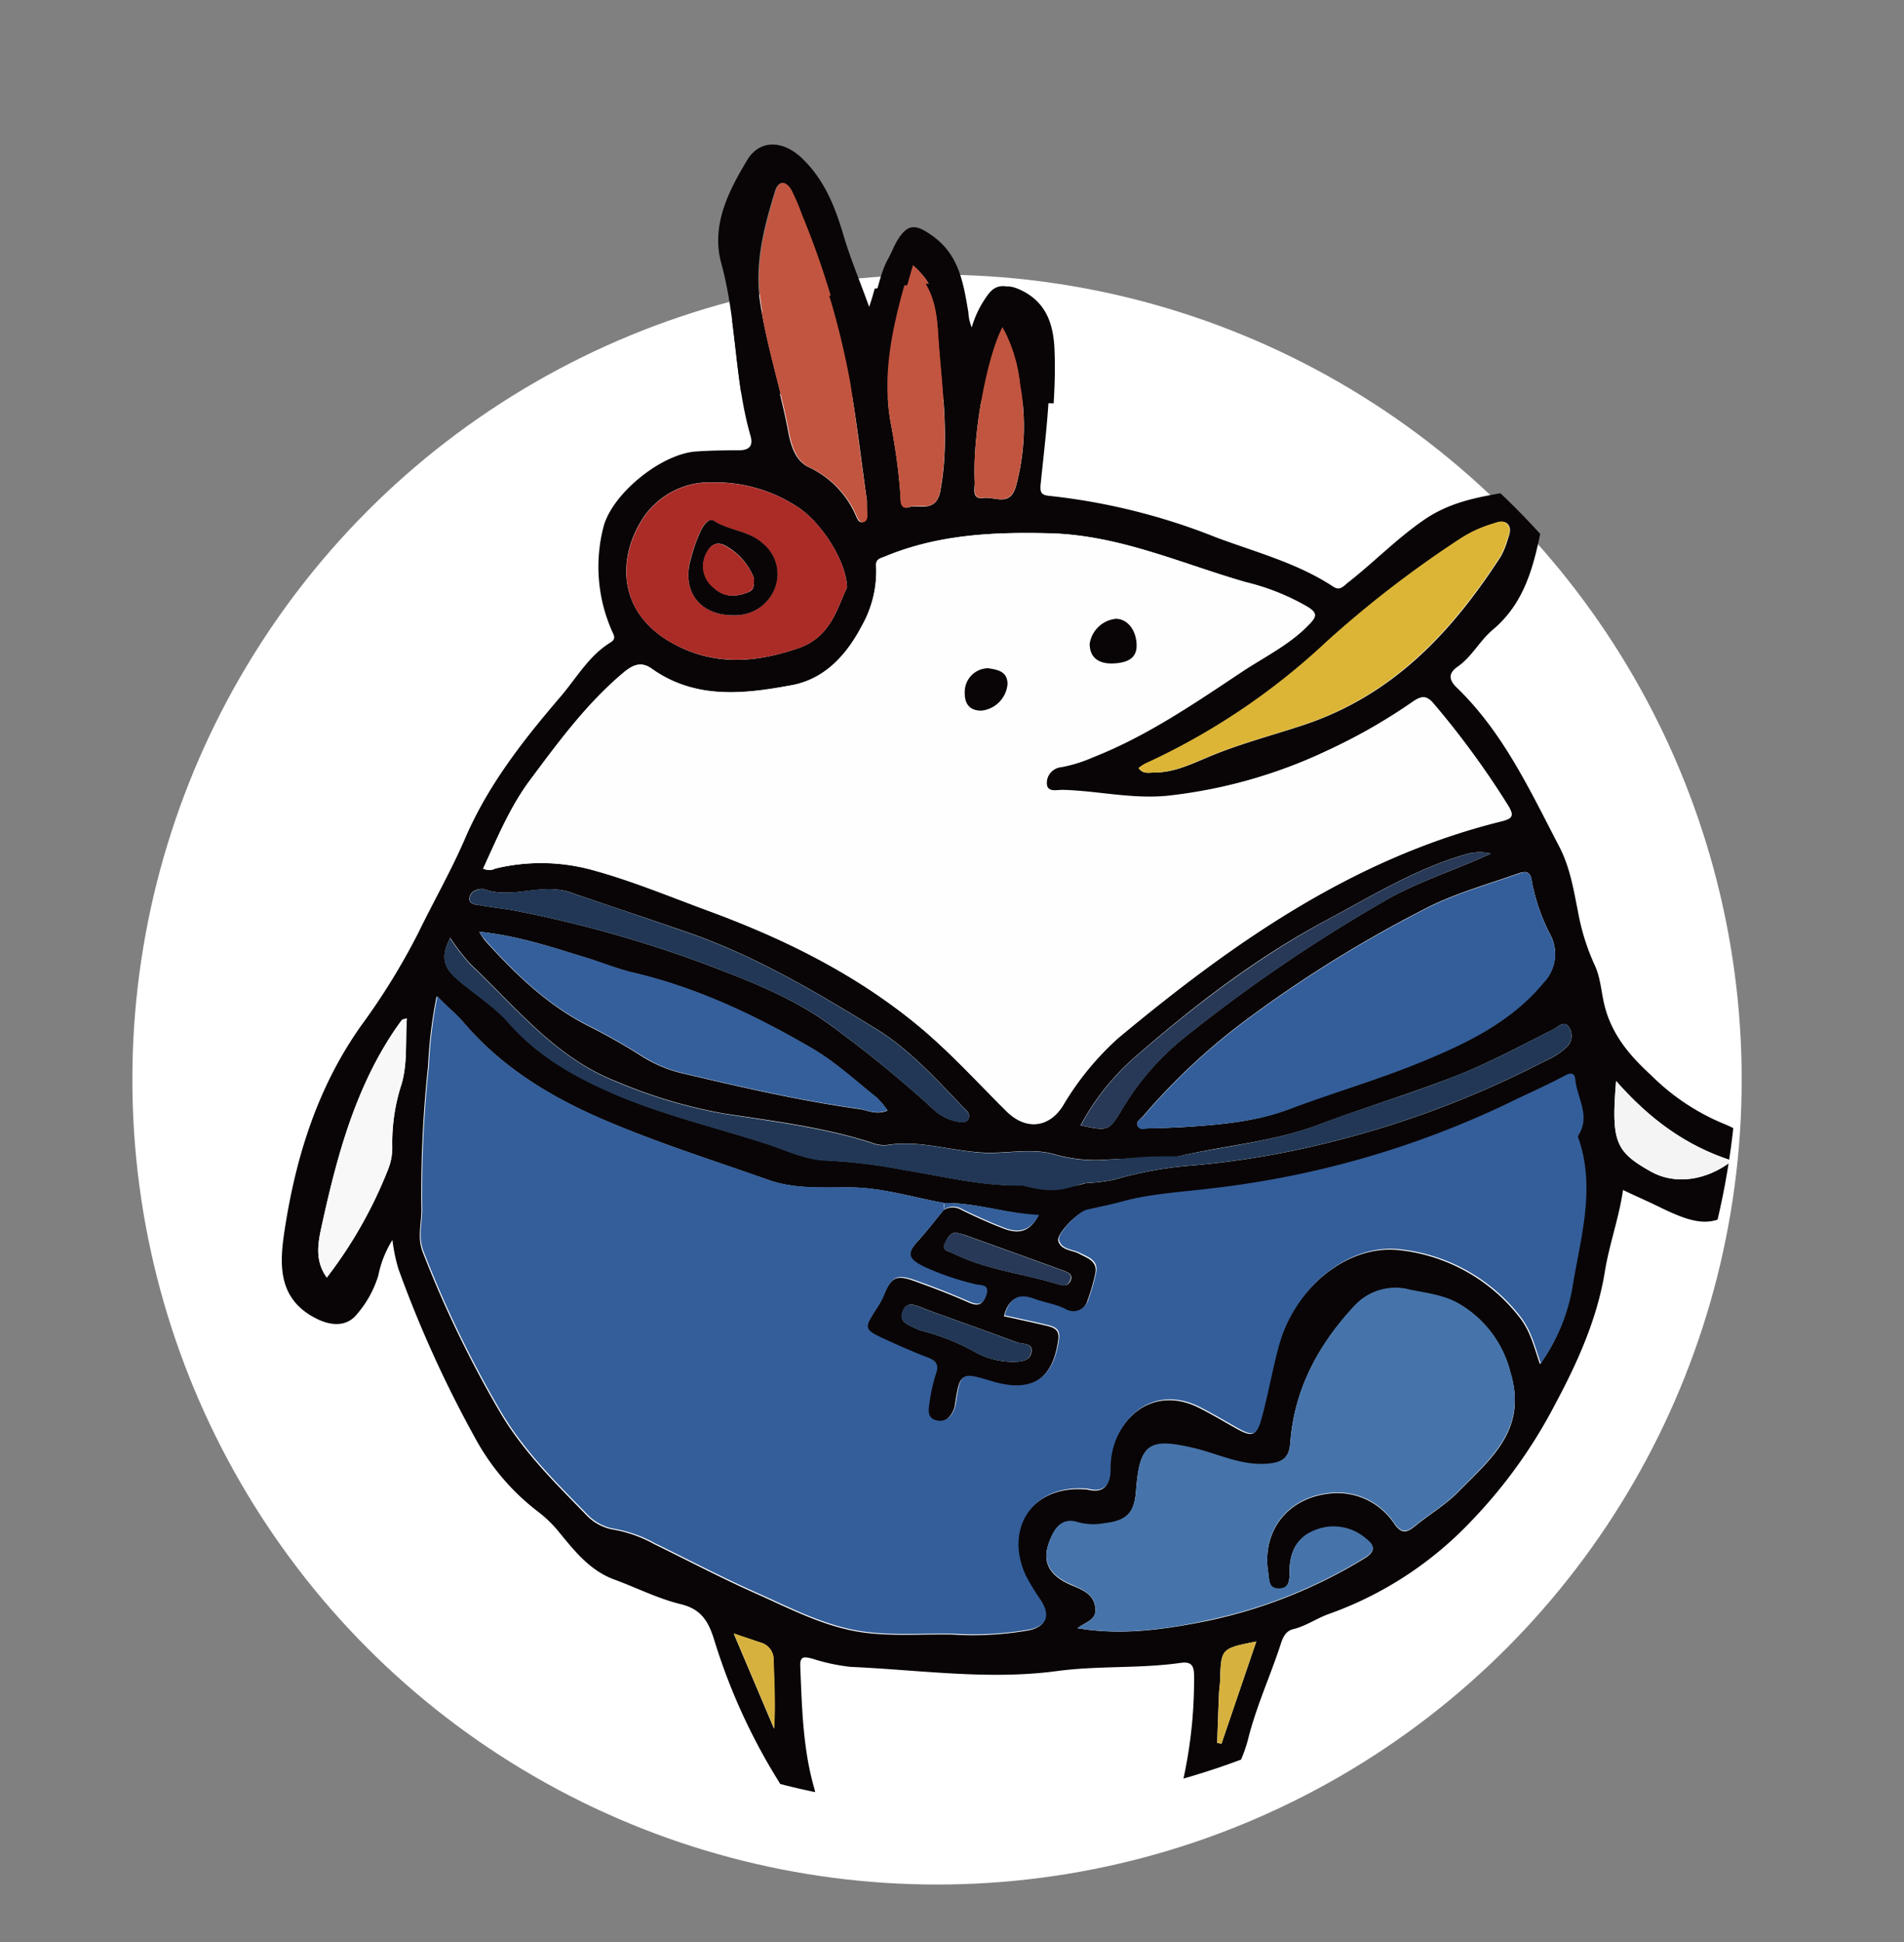 <svg id="圖層_1" data-name="圖層 1" xmlns="http://www.w3.org/2000/svg" xmlns:xlink="http://www.w3.org/1999/xlink" viewBox="0 0 245.99 250.83"><rect x="0" y="0" width="245.99" height="250.83" fill="#808080" stroke="none"/><defs><style>.cls-1,.cls-2{fill:none;}.cls-1{clip-rule:evenodd;}.cls-3{fill:#fff;stroke:#fff;stroke-miterlimit:10;stroke-width:7px;}.cls-4{clip-path:url(#clip-path);}.cls-5{fill:#090506;}.cls-10,.cls-11,.cls-12,.cls-13,.cls-14,.cls-15,.cls-16,.cls-17,.cls-5,.cls-6,.cls-7,.cls-8,.cls-9{fill-rule:evenodd;}.cls-6{fill:#335e9a;}.cls-7{fill:#fefefe;}.cls-8{fill:#4674aa;}.cls-9{fill:#213755;}.cls-10{fill:#ab2b27;}.cls-11{fill:#345f9a;}.cls-12{fill:#dcb536;}.cls-13{fill:#c25540;}.cls-14{fill:#f8f8f8;}.cls-15{fill:#273956;}.cls-16{fill:#f4f4f5;}.cls-17{fill:#d6b13e;}.cls-18{clip-path:url(#clip-path-2);}</style><clipPath id="clip-path"><polygon class="cls-1" points="81.4 17.54 90.9 50.54 148.9 52.54 135.9 26.04 86.9 10.04 81.4 17.54"/></clipPath><clipPath id="clip-path-2"><ellipse class="cls-2" cx="125.56" cy="135.01" rx="98.96" ry="98.53"/></clipPath></defs><title>GraphicE</title><circle class="cls-3" cx="121.06" cy="139.43" r="100.46"/><g class="cls-4"><path class="cls-5" d="M50.07,162.55a14.1,14.1,0,0,0-1.85,4.66,13.92,13.92,0,0,1-2.79,5.1c-1.32,1.7-3.36,1.56-5.19.67-5.22-2.54-5-7.14-4.33-11.58,1.47-9.67,4.29-18.88,10-27a88.75,88.75,0,0,0,7.51-12.22c2-4.2,4.36-8.28,6.19-12.56,3-7.06,7.67-12.94,12.57-18.66,2.06-2.41,3.65-5.29,6.45-7,.86-.53.39-1,.15-1.62a21,21,0,0,1-1.07-13.75C79,64.19,85.33,59,89.86,58.74c1.88-.13,3.77-.16,5.66-.17,1.36,0,1.85-.62,1.48-1.91-2.11-7.4-1.77-15.2-3.81-22.64-1.34-4.88.9-9.29,3.35-13.35,1.64-2.72,4.65-2.51,7-.3,2.95,2.78,4.34,6.31,5.43,10,.94,3.19,2.25,6.22,3.49,9.74.95-2.44,1.19-4.74,2.3-6.72.43-.76.72-1.59,1.17-2.33,1.37-2.24,2.41-2.12,4.54-.6,3.48,2.49,4,6.15,4.64,9.87A5.82,5.82,0,0,0,125.9,43a13.35,13.35,0,0,1,2.14-4.7c1-1.46,2.14-1.62,3.75-.88,3.39,1.56,4.32,4.45,4.45,7.79.24,5.95-.55,11.84-1.15,17.74-.12,1.17,0,1.56,1.21,1.66,7.56.66,14.71,2.81,21.8,5.47,5.22,2,10.64,3.36,15.35,6.48.85.57,1.28,0,1.86-.48,3.42-2.68,6.46-5.83,10-8.32s7.48-3.07,11.46-3.75c2.32-.4,4.5,2.16,4,4.57-1.05,5-2.16,10.06-6.44,13.65-1.7,1.43-2.74,3.56-4.62,4.87-1.32.92-1.07,1.81-.07,2.78,6.13,5.92,9.59,13.55,13.43,20.95,1.42,2.75,1.89,5.78,2.48,8.74a29.32,29.32,0,0,0,2.14,6.81c.84,1.79.87,3.78,1.38,5.65,1,3.73,3.36,6.42,6,8.86,2.87,2.64,5.94,5.12,9.71,6.47a14,14,0,0,1,3.69,2.27,4.27,4.27,0,0,1,.35,6.61c-4.76,4.67-6.65,5-12.67,2-1.49-.73-3-1.41-4.76-2.23-.54,3.73-1.81,7.12-2.39,10.75-1,6.25-3.59,12-6.59,17.58a65.86,65.86,0,0,1-11,15.28,47.7,47.7,0,0,1-18.55,12.16c-1.64.57-3.08,1.61-4.79,2-.93.23-1.33,1.1-1.6,1.94-1.38,4.27-3.28,8.35-4.34,12.74a21.11,21.11,0,0,1-2.35,5.36c-1,1.79-.43,2.6,1.3,3.15,1.1.35,2.17.82,3.26,1.2a1.94,1.94,0,0,1,1.48,1.93c-.09,1.05-1.12,1.26-2,1.19a20.61,20.61,0,0,1-9.06-2.74,3.22,3.22,0,0,1-1.31-3.82,61.3,61.3,0,0,0,1.69-14.84c0-1.31-.36-1.89-1.74-1.69-5.37.78-10.81.35-16.21,1.08-9,1.21-18-.15-27-.55a25.14,25.14,0,0,1-5.08-1.1c-1-.26-1.61-.37-1.56,1.05.22,5.43.34,10.86,1.86,16.14.72,2.51-1,5.44-3.78,6.56s-6,.21-7.23-2.15a2.23,2.23,0,0,1-.21-2.46c.55-.75,1.47-.4,2.23-.24a3.46,3.46,0,0,1,1.42.5,2,2,0,0,0,2.92-.35c.87-.88.56-2-.1-3A79.27,79.27,0,0,1,92.22,215c-.77-2.33-1.71-3.83-4.31-4.47-3-.74-5.82-2.18-8.74-3.26-3.39-1.24-5.42-4-7.59-6.62a16.16,16.16,0,0,0-2.53-2.36,30.48,30.48,0,0,1-8.2-9.73,154.41,154.41,0,0,1-10-22.16A23,23,0,0,1,50.07,162.55Zm91-7.48a22.54,22.54,0,0,0,3.64-.44,49.17,49.17,0,0,1,10.39-1.88,115.57,115.57,0,0,0,18.69-3.24A127.56,127.56,0,0,0,201.18,139a9.76,9.76,0,0,0,2.91-1.86,2,2,0,0,0,.31-2.59c-.68-1-1.42-.07-2.05.25-4.2,2.12-8.3,4.35-12.74,6.09-6,2.34-12.12,4.21-18.12,6.47s-12.32,2.71-18.48,4.17L144,152a19.58,19.58,0,0,1-6.84-.62c-3-.95-6.18-.17-9.27-.27-4.32-.14-8.51-1.71-12.87-1a4.45,4.45,0,0,1-2.11-.32c-6.33-2-12.94-2.84-19.46-3.85a65.34,65.34,0,0,1-14-4.23c-7.92-3.12-13.1-9.75-19-15.39a28.68,28.68,0,0,1-2.69-3.49c-1.15,2.22-1,3.74.74,5.27,2.26,2,4.92,3.6,6.94,5.91,3.85,4.42,8.74,7.18,14.08,9.46,6.35,2.71,13,4.3,19.56,6.4,2.67.86,5.27,2.19,8.11,2.25a71.84,71.84,0,0,1,10.06,1.24c5.18.85,10.3,2.16,15.61,2.07A17.06,17.06,0,0,0,141,155.07Zm-18.69,2.61c-4.11-.74-8.13-2-12.36-2.08-3.54,0-7.15.24-10.54-1-7-2.44-14-4.68-20.78-7.56-7.32-3.1-13.94-7-19.17-13.07-1-1.19-2.25-2.2-3.64-3.55a62.35,62.35,0,0,0-1.11,9.2,157.31,157.31,0,0,0-.88,18.61c.07,2-.62,3.88.22,5.94a147.32,147.32,0,0,0,10.33,21.35c3.05,5,7,9,11,13a6.37,6.37,0,0,0,3.75,2,17.06,17.06,0,0,1,5.27,1.9c4.35,2.13,8.64,4.41,13.06,6.38,4.6,2.06,9.09,4.5,14.18,5.22,3.88.55,7.81.23,11.72.29,3.4,0,6.81.21,10.17-.56,2.21-.51,2.71-1.82,1.47-3.8a28.69,28.69,0,0,1-2-3.35c-2.83-6.33,1.06-11.92,7.89-11.4a1.24,1.24,0,0,1,.22,0c2.22.6,3.06-.49,3.08-2.55a10.12,10.12,0,0,1,1-4.61c2.21-4.32,6.42-5.76,10.69-3.58,1.55.79,3,1.68,4.56,2.54,2.5,1.43,2.93,1.3,3.68-1.58s1.32-6.06,2.14-9.05c2.07-7.58,9-13.56,16.08-12.65A23.08,23.08,0,0,1,198,172.75c1.37,1.76,1.87,3.85,2.64,6.11a24.48,24.48,0,0,0,4.14-9.89c1-6.57,3.12-13.06.81-19.76a.55.55,0,0,1,0-.41c1.67-2.53-.18-4.87-.41-7.28-.07-.75-.44-1-1.34-.55-2.41,1.3-4.93,2.4-7.39,3.61-12.23,6-25.21,9.43-38.69,11.17-4,.52-8.08.68-12,1.76-1.53.42-3.09.73-4.63,1.08-1.11.26-3.9,3.11-3.66,4,.36,1.28,1.82,1.18,2.78,1.71s2.43.95,2.08,2.59a26.1,26.1,0,0,1-1,3.53,2,2,0,0,1-3,1.22c-1.33-.64-2.77-.82-4.11-1.32-2.06-.77-3.28-.07-3.86,2.19,1.82.41,3.64.79,5.45,1.23.92.22,1.85.44,1.67,1.8-.68,5.31-3.57,7.21-8.7,5.67-4.21-1.27-4.2-1.27-4.86,3a2.35,2.35,0,0,1-.09.42c-.4,1.13-1.15,2-2.4,1.72s-1.07-1.42-.94-2.32a21.9,21.9,0,0,1,.84-3.8c.39-1.17.06-1.72-1-2.14-1.82-.7-3.61-1.49-5.39-2.3-3.12-1.43-3.11-1.45-1.2-4.41a9.21,9.21,0,0,0,.82-1.53c1-2.44,1.64-2.82,4.08-2s4.75,1.76,7.05,2.79c1.18.53,1.85.42,2.28-.83.52-1.5-.78-1.26-1.46-1.45a35.83,35.83,0,0,1-6.75-2.32c-2.15-1.08-2.2-1.78-.62-3.53,1.16-1.29,2.21-2.67,3.31-4a2.22,2.22,0,0,1,2.39,0c1.8.88,3.64,1.72,5.51,2.44s3.35.51,4.52-1.71C130.48,159.07,126.53,157.63,122.35,157.69ZM62,113.65c.67.38,1.13.1,1.62,0a25.39,25.39,0,0,1,12.84.19c5.17,1.43,10.07,3.5,15.08,5.34,9.91,3.65,19.28,8.32,27.44,15,4.17,3.44,7.83,7.52,11.68,11.34,2.51,2.49,5.5,2.19,7.36-.72a37.67,37.67,0,0,1,7.24-8.91c15-12.52,30.82-23.69,50.2-28.52,1.5-.38,1.86-.67.94-2.16a112.66,112.66,0,0,0-9.71-13.33c-.92-1.09-1.55-1.05-2.62-.32a75.29,75.29,0,0,1-11.47,6.53,65.5,65.5,0,0,1-20.94,6c-4.64.42-9.07-.66-13.61-.79-.8,0-2,.38-2.12-.83a2.13,2.13,0,0,1,2-2.25A18.73,18.73,0,0,0,142,99c7.05-2.78,13.25-7.06,19.48-11.23,3-2,6.42-3.64,9-6.41.89-1,.89-1.36-.17-2A29.77,29.77,0,0,0,162,76c-8.48-2.44-16.53-6.19-25.7-6.44-7.51-.21-14.71.14-21.68,3-.58.24-1.24.3-1.15,1.26a14.67,14.67,0,0,1-1.9,7.91c-1.91,3.72-4.77,7-9.12,7.77-6.29,1.18-12.66,1.95-18.4-2.18-1.33-1-2.42-.56-3.65.48-4.87,4.12-8.6,9.22-12.36,14.26C65.46,105.58,63.79,109.69,62,113.65Zm78,100c5.87,1,11.7.14,17.32-1a64.82,64.82,0,0,0,20.19-8.1c1.54-.92,1.6-1.68.22-2.68a6.45,6.45,0,0,0-5.49-1.39c-3,.72-4.45,2.6-4.45,5.8,0,1.06,0,2.18-1.39,2.23s-1.25-1.12-1.4-2c-.92-5.59,2.56-10,8.21-10.54,3.62-.32,6.32,1.27,8.37,4.06.86,1.17,1.53,1.15,2.56.31,1.9-1.56,4.08-2.84,5.78-4.58,4.2-4.33,9.1-8.19,6.84-15.71a14.49,14.49,0,0,0-6.77-9c-1.95-1.14-4.24-1.38-6.42-1.84a7.3,7.3,0,0,0-7.21,2c-4.75,5.09-8,11-8.48,18.06-.14,1.86-.86,2.59-2.78,2.8-3.55.39-6.64-1.27-9.89-2-5.82-1.38-7.12-.66-7.57,5.46-.22,3-1.18,4.08-4.19,4.43a7.65,7.65,0,0,1-3.44-.13c-1.55-.52-2.63.15-3.35,1.59-1.59,3.19-.77,5.26,2.6,6.67,1.41.58,2.92,1.21,3.08,3C142.4,212.6,140.94,212.88,139.91,213.67Zm13.8-66c5-.32,9.55-.72,13.82-2.34,5.8-2.2,11.78-3.92,17.49-6.29,5.93-2.45,11.76-5.25,16-10.42a5.42,5.42,0,0,0,.93-6.2c-1-2.31-2.18-4.59-2.48-7.12-.16-1.38-.86-1.31-1.76-1-4.27,1.53-8.7,2.74-12.69,4.89a163.85,163.85,0,0,0-22.57,14.07,82.49,82.49,0,0,0-13.95,13c-.3.37-1,.67-.73,1.21s1,.35,1.55.34C150.93,147.84,152.52,147.75,153.71,147.7Zm-44-71.06c-.1-3.55-3.4-8.55-6.4-10.55A19.59,19.59,0,0,0,92.14,62.8,10.5,10.5,0,0,0,82.65,68c-3,5.13-2.91,12,4,15.9,5.49,3.12,11,2.7,16.7.73C107.56,83.16,108.4,79.34,109.69,76.64ZM61.45,122a10.2,10.2,0,0,0,.73,1.12c3.95,4.37,8.11,8.47,13.46,11.19,2.45,1.25,4.86,2.59,7.17,4.07a17.59,17.59,0,0,0,5.57,2.29c7.58,1.78,15.16,3.55,22.87,4.63,1.14.16,2.3.82,3.75.21a11.35,11.35,0,0,0-1.44-1.71c-2.78-2.2-5.41-4.67-8.44-6.44-7.36-4.31-15-8-23.43-10-2.1-.5-4.11-1.34-6.17-2C71,124,66.5,122.49,61.45,122Zm86.48-21.56c.59.84,1.35.59,2,.59,2.62,0,4.82-1.08,7.22-2.09,4-1.67,8.21-2.79,12.33-4.15,11.78-3.91,19.51-12.27,26-22.25a10.46,10.46,0,0,0,.88-2.2c.24-.68.53-1.48,0-2s-1.41-.16-2.06,0a16.26,16.26,0,0,0-4.3,2,142,142,0,0,0-17.36,13.44,88.8,88.8,0,0,1-23.81,16.07A5.14,5.14,0,0,0,147.93,100.42ZM112.25,65.19c-.71-5-1.33-10.4-2.26-15.75a105.89,105.89,0,0,0-6.48-21.75,27.79,27.79,0,0,0-1.36-3.18c-.61-1.08-1.53-1.27-2,.09-1.41,4.57-2.64,9.18-2,14.05C99,44.55,100.9,50.18,102,56c.34,1.83.89,3.9,2.68,4.79a12.5,12.5,0,0,1,6.2,6.36c.18.41.4,1.1,1,.85s.41-.86.41-1.36S112.28,65.92,112.25,65.19ZM62,116.33c-.77,0-1.64.26-1.79,1.14s.78.93,1.38,1c1.7.3,3.43.46,5.11.8a156.65,156.65,0,0,1,25.19,7.22c5.34,2.06,10.72,4.18,15.37,7.53A154.92,154.92,0,0,1,121,145.33a6.39,6.39,0,0,0,3.45,1.69c.41.06.93.08,1.17-.35a1,1,0,0,0-.3-1.17c-3.71-3.88-7.31-8-11.89-10.78-7.82-4.81-15.71-9.52-24.48-12.59-5.19-1.82-10.41-3.54-15.6-5.34C69.53,115.46,65.75,117.75,62,116.33Zm56-82.07c-2,7-3.8,13.71-2.52,20.76a81.84,81.84,0,0,1,1.24,9c.06.81,0,2.44,1.18,2s3.5.8,4-2c1.33-7,.16-14-.27-20.93C121.43,40.15,121,36.87,117.95,34.26ZM41.46,167.5a58.4,58.4,0,0,0,8-14.1,7.75,7.75,0,0,0,.62-3.16,25.07,25.07,0,0,1,1.24-8.31c.79-2.78.46-5.64.68-8.57-.39.12-.57.12-.64.21-.27.34-.51.7-.75,1.06C45.34,142.28,42.94,151,41,159.9,40.42,162.38,39.66,165,41.46,167.5Zm152.69-55.83a6.23,6.23,0,0,0-3.33.11c-6.54,1.89-12.29,5.47-18.2,8.64-9.29,5-17.6,11.4-25.51,18.32a32,32,0,0,0-6.8,8.71c3.69.78,3.71.79,5.54-2.3a35.05,35.05,0,0,1,7.94-9.13,206.06,206.06,0,0,1,26.1-17.93C184.38,115.41,189.38,113.9,194.14,111.67ZM130.07,42.35c-2.16,4.24-3.95,14.48-3.63,20.48,0,.79-.44,2.26,1.12,2S131,66,131.83,63.3A30.35,30.35,0,0,0,132.38,50,20.13,20.13,0,0,0,130.07,42.35Zm80.49,99.26c-.65,8-.11,9.3,4.56,11.93,3.09,1.74,7.19,1.28,10.66-1.43C219.68,150.16,214.9,146.58,210.55,141.62Zm-79.09,37c1.08,0,2.26-.13,2.41-1.33s-1.23-1-1.93-1.23c-4-1.5-8-2.88-11.95-4.36-1.16-.43-2.49-1.28-3.06.41-.47,1.39,1,1.75,2,2.25a4,4,0,0,0,.61.2,29.19,29.19,0,0,1,6.58,2.61A10.39,10.39,0,0,0,131.47,178.6Zm-7.55-17c-.79.12-1.1.79-1.39,1.44-.45,1,.48,1,1,1.29,4.41,2.22,9.35,2.69,14,4.15.81.26,1.33,0,1.52-.72s-.54-.95-1-1.13c-4.32-1.59-8.65-3.15-13-4.71C124.67,161.76,124.32,161.68,123.92,161.56Zm39.45,53.85c-4.63.93-4.62.93-4.75,5.08,0,.58-.12,1.16-.14,1.73-.09,2.18-.16,4.35-.24,6.53l.57.1Zm-68.53-1.06,5.31,12.56c.18-3.09,0-6.06-.07-9a2.29,2.29,0,0,0-1.64-2.3Z"/><path class="cls-6" d="M122.41,158.52c-1.1,1.34-2.15,2.73-3.31,4-1.58,1.75-1.53,2.45.62,3.53a35.83,35.83,0,0,0,6.75,2.32c.68.19,2-.06,1.46,1.45-.43,1.25-1.11,1.35-2.28.83-2.31-1-4.67-1.95-7.05-2.79s-3.11-.49-4.08,2a9.21,9.21,0,0,1-.82,1.53c-1.9,3-1.92,3,1.2,4.41,1.78.81,3.57,1.6,5.39,2.3,1.1.42,1.43,1,1,2.14a21.9,21.9,0,0,0-.84,3.8c-.13.9-.34,2.07.94,2.32s2-.59,2.4-1.72a2.35,2.35,0,0,0,.09-.42c.66-4.25.65-4.25,4.86-3,5.14,1.54,8-.35,8.7-5.67.17-1.36-.75-1.58-1.67-1.8-1.81-.44-3.63-.82-5.45-1.23.57-2.27,1.8-3,3.86-2.19,1.34.5,2.78.68,4.11,1.32a2,2,0,0,0,3-1.22,26.1,26.1,0,0,0,1-3.53c.34-1.64-1-2-2.08-2.59s-2.42-.43-2.78-1.71c-.24-.88,2.54-3.74,3.66-4,1.54-.36,3.1-.66,4.63-1.08,3.94-1.08,8-1.24,12-1.76,13.48-1.74,26.46-5.14,38.69-11.17,2.46-1.21,5-2.31,7.39-3.61.9-.49,1.27-.2,1.34.55.23,2.42,2.08,4.76.41,7.28a.55.55,0,0,0,0,.41c2.31,6.7.23,13.19-.81,19.76a24.48,24.48,0,0,1-4.14,9.89c-.76-2.25-1.27-4.34-2.64-6.11a23.08,23.08,0,0,0-15.61-8.88c-7-.91-14,5.07-16.08,12.65-.81,3-1.35,6.05-2.14,9.05s-1.19,3-3.68,1.58c-1.51-.86-3-1.75-4.56-2.54-4.28-2.18-8.48-.74-10.69,3.58a10.12,10.12,0,0,0-1,4.61c0,2.06-.86,3.15-3.08,2.55a1.24,1.24,0,0,0-.22,0c-6.83-.52-10.72,5.07-7.89,11.4a28.69,28.69,0,0,0,2,3.35c1.24,2,.74,3.3-1.47,3.8-3.36.77-6.76.61-10.17.56-3.91-.06-7.83.26-11.72-.29-5.09-.72-9.58-3.16-14.18-5.22-4.42-2-8.71-4.25-13.06-6.38a17.06,17.06,0,0,0-5.27-1.9,6.37,6.37,0,0,1-3.75-2c-4-4.08-7.94-8-11-13a147.32,147.32,0,0,1-10.33-21.35c-.84-2.06-.15-4-.22-5.94a157.31,157.31,0,0,1,.88-18.61,62.35,62.35,0,0,1,1.11-9.2c1.39,1.35,2.62,2.36,3.64,3.55,5.22,6.09,11.85,10,19.17,13.07,6.81,2.88,13.83,5.12,20.78,7.56,3.39,1.19,7,.92,10.54,1,4.23,0,8.25,1.34,12.36,2.08Q122.38,158.1,122.41,158.52Z"/><path class="cls-7" d="M62,113.65c1.83-4,3.5-8.07,6.12-11.59,3.76-5,7.5-10.14,12.36-14.26,1.23-1,2.32-1.44,3.65-.48,5.74,4.12,12.11,3.36,18.4,2.18,4.34-.82,7.21-4.05,9.12-7.77a14.67,14.67,0,0,0,1.9-7.91c-.09-1,.57-1,1.15-1.26,7-2.89,14.17-3.24,21.68-3,9.17.25,17.22,4,25.7,6.44a29.77,29.77,0,0,1,8.2,3.31c1.06.69,1.07,1.09.17,2-2.56,2.76-5.95,4.37-9,6.41C155.21,91.9,149,96.19,142,99a18.73,18.73,0,0,1-4.12,1.29,2.13,2.13,0,0,0-2,2.25c.1,1.2,1.32.8,2.12.83,4.54.13,9,1.21,13.61.79a65.5,65.5,0,0,0,20.94-6A75.29,75.29,0,0,0,184,91.61c1.07-.73,1.7-.77,2.62.32a112.66,112.66,0,0,1,9.71,13.33c.92,1.48.57,1.78-.94,2.16-19.38,4.84-35.19,16-50.2,28.52a37.67,37.67,0,0,0-7.24,8.91c-1.86,2.91-4.85,3.21-7.36.72-3.85-3.83-7.51-7.9-11.68-11.34-8.16-6.73-17.53-11.4-27.44-15-5-1.84-9.91-3.91-15.08-5.34a25.39,25.39,0,0,0-12.84-.19C63.09,113.76,62.63,114,62,113.65Zm82.75-27c2.14-.11,3.05-.91,3-2.58-.11-1.93-1.27-3.33-2.73-3.29a3.88,3.88,0,0,0-3.43,3.31C141.53,85.87,142.63,86.74,144.71,86.64Zm-16.52.63a3.13,3.13,0,0,0-3.07,3.25c0,1.47.64,2.35,2.17,2.36a3.83,3.83,0,0,0,3.44-3.55C130.69,87.66,129.43,87.48,128.19,87.27Z"/><path class="cls-8" d="M139.91,213.67c1-.79,2.49-1.07,2.36-2.64-.16-1.81-1.67-2.43-3.08-3-3.37-1.4-4.19-3.48-2.6-6.67.72-1.44,1.8-2.11,3.35-1.59a7.65,7.65,0,0,0,3.44.13c3-.36,4-1.42,4.19-4.43.45-6.12,1.74-6.84,7.57-5.46,3.25.77,6.34,2.42,9.89,2,1.91-.21,2.64-.94,2.78-2.8.52-7.08,3.73-13,8.48-18.06a7.3,7.3,0,0,1,7.21-2c2.18.46,4.47.7,6.42,1.84a14.49,14.49,0,0,1,6.77,9c2.25,7.52-2.64,11.38-6.84,15.71-1.7,1.75-3.87,3-5.78,4.58-1,.85-1.7.86-2.56-.31-2-2.8-4.75-4.39-8.37-4.06-5.65.51-9.13,5-8.21,10.54.15.9,0,2.07,1.4,2s1.39-1.17,1.39-2.23c0-3.2,1.43-5.07,4.45-5.8a6.45,6.45,0,0,1,5.49,1.39c1.38,1,1.32,1.76-.22,2.68a64.82,64.82,0,0,1-20.19,8.1C151.61,213.81,145.79,214.65,139.91,213.67Z"/><path class="cls-6" d="M153.71,147.7c-1.19.05-2.78.15-4.37.17-.53,0-1.27.34-1.55-.34s.43-.84.73-1.21a82.49,82.49,0,0,1,13.95-13A163.85,163.85,0,0,1,185,119.23c4-2.16,8.42-3.37,12.69-4.89.9-.32,1.6-.39,1.76,1,.3,2.53,1.46,4.82,2.48,7.12a5.42,5.42,0,0,1-.93,6.2c-4.26,5.17-10.09,8-16,10.42-5.72,2.36-11.69,4.08-17.49,6.29C163.26,147,158.67,147.38,153.71,147.7Z"/><path class="cls-9" d="M153,151.55c6.17-1.35,12.54-1.92,18.48-4.17s12.14-4.12,18.12-6.47c4.44-1.74,8.54-4,12.74-6.09.63-.32,1.38-1.25,2.05-.25a2,2,0,0,1-.31,2.59,9.76,9.76,0,0,1-2.91,1.86,127.56,127.56,0,0,1-27.42,10.48,115.57,115.57,0,0,1-18.69,3.24,49.17,49.17,0,0,0-10.39,1.88,22.54,22.54,0,0,1-3.64.44c-2.23.46-3.45,1.66-8.31.35-5.31.09-10.43-1.22-15.61-2.07a71.84,71.84,0,0,0-10.06-1.24c-2.84-.06-5.43-1.39-8.11-2.25-6.53-2.11-13.21-3.7-19.56-6.4-5.34-2.28-10.23-5-14.08-9.46-2-2.31-4.68-3.88-6.94-5.91-1.71-1.54-1.89-3.06-.74-5.27a28.68,28.68,0,0,0,2.69,3.49c5.94,5.63,11.11,12.27,19,15.39a65.34,65.34,0,0,0,14,4.23c6.52,1,13.13,1.81,19.46,3.85a4.45,4.45,0,0,0,2.11.32c4.36-.73,8.55.84,12.87,1,3.09.1,6.24-.68,9.27.27a19.14,19.14,0,0,0,6.84.61C147.93,151.77,147.92,151.49,153,151.55Z"/><path class="cls-10" d="M109.69,76.64c-1.29,2.71-2.12,6.52-6.34,8-5.68,2-11.21,2.39-16.7-.73-6.91-3.93-7-10.77-4-15.9a10.5,10.5,0,0,1,9.49-5.18,19.59,19.59,0,0,1,11.15,3.29C106.29,68.09,109.59,73.09,109.69,76.64ZM95.15,80.29a5.56,5.56,0,0,0,5.1-3.63,5.21,5.21,0,0,0-1.62-5.83c-1.81-1.66-4.38-1.65-6.39-2.94-.76-.49-1.42.67-1.74,1.29a21.27,21.27,0,0,0-1.29,3.64C87.91,77.22,90.5,80.46,95.15,80.29Z"/><path class="cls-11" d="M61.45,122c5.05.52,9.56,2,14.08,3.41,2.06.63,4.07,1.47,6.17,2,8.38,2,16.06,5.66,23.43,10,3,1.77,5.66,4.24,8.44,6.44a11.35,11.35,0,0,1,1.44,1.71c-1.45.62-2.61,0-3.75-.21-7.71-1.08-15.3-2.85-22.87-4.63a17.59,17.59,0,0,1-5.57-2.29c-2.31-1.48-4.72-2.82-7.17-4.07-5.34-2.72-9.51-6.81-13.46-11.19A10.2,10.2,0,0,1,61.45,122Z"/><path class="cls-12" d="M147.93,100.42a5.14,5.14,0,0,1,.85-.59,88.8,88.8,0,0,0,23.81-16.07,142,142,0,0,1,17.36-13.44,16.26,16.26,0,0,1,4.3-2c.65-.2,1.47-.61,2.06,0s.29,1.36,0,2a10.46,10.46,0,0,1-.88,2.2c-6.45,10-14.18,18.34-26,22.25-4.12,1.37-8.37,2.49-12.33,4.15-2.4,1-4.6,2.09-7.22,2.09C149.28,101,148.53,101.26,147.93,100.42Z"/><path class="cls-13" d="M112.25,65.19c0,.73.06,1.09.06,1.45s.13,1.15-.41,1.36-.86-.44-1-.85a12.5,12.5,0,0,0-6.2-6.36c-1.79-.88-2.34-3-2.68-4.79-1.08-5.83-3-11.46-3.78-17.36-.63-4.87.6-9.48,2-14.05.42-1.36,1.35-1.17,2-.09a27.79,27.79,0,0,1,1.36,3.18A105.89,105.89,0,0,1,110,49.44C110.92,54.79,111.54,60.18,112.25,65.19Z"/><path class="cls-9" d="M62,116.33c3.79,1.42,7.57-.87,11.4.46,5.19,1.8,10.41,3.53,15.6,5.34,8.77,3.06,16.65,7.78,24.48,12.59,4.58,2.82,8.19,6.9,11.89,10.78a1,1,0,0,1,.3,1.17c-.25.44-.76.41-1.17.35a6.39,6.39,0,0,1-3.45-1.69,154.92,154.92,0,0,0-13.78-11.28c-4.65-3.35-10-5.46-15.37-7.53a156.65,156.65,0,0,0-25.19-7.22c-1.69-.35-3.42-.5-5.11-.8-.6-.11-1.53-.15-1.38-1S61.19,116.37,62,116.33Z"/><path class="cls-13" d="M117.95,34.26c3.07,2.6,3.48,5.89,3.66,8.83.43,7,1.6,13.91.27,20.93-.53,2.81-2.69,1.54-4,2s-1.12-1.2-1.18-2a81.84,81.84,0,0,0-1.24-9C114.15,48,115.9,41.31,117.95,34.26Z"/><path class="cls-14" d="M41.46,167.5c-1.79-2.52-1-5.13-.49-7.6,2-8.88,4.37-17.62,9.6-25.28.24-.36.48-.72.75-1.06.07-.09.25-.09.64-.21-.22,2.92.11,5.79-.68,8.57A25.07,25.07,0,0,0,50,150.24a7.75,7.75,0,0,1-.62,3.16A58.4,58.4,0,0,1,41.46,167.5Z"/><path class="cls-15" d="M194.14,111.67c-4.76,2.23-9.77,3.74-14.26,6.41A206.06,206.06,0,0,0,153.78,136a35.05,35.05,0,0,0-7.94,9.13c-1.83,3.09-1.85,3.07-5.54,2.3a32,32,0,0,1,6.8-8.71c7.91-6.91,16.22-13.34,25.51-18.32,5.91-3.17,11.66-6.75,18.2-8.64A6.23,6.23,0,0,1,194.14,111.67Z"/><path class="cls-13" d="M130.07,42.35A20.13,20.13,0,0,1,132.38,50a30.35,30.35,0,0,1-.55,13.33c-.8,2.75-2.81,1.33-4.27,1.55s-1.08-1.23-1.12-2C126.12,56.84,127.91,46.6,130.07,42.35Z"/><path class="cls-16" d="M210.55,141.62c4.34,5,9.13,8.55,15.23,10.5-3.48,2.71-7.57,3.16-10.66,1.43C210.44,150.92,209.9,149.6,210.55,141.62Z"/><path class="cls-9" d="M131.47,178.6a10.39,10.39,0,0,1-5.34-1.45,29.19,29.19,0,0,0-6.58-2.61,4,4,0,0,1-.61-.2c-1-.51-2.48-.86-2-2.25.58-1.69,1.91-.84,3.06-.41,4,1.48,8,2.86,11.95,4.36.71.27,2.09,0,1.93,1.23S132.55,178.61,131.47,178.6Z"/><path class="cls-15" d="M123.92,161.56c.4.12.76.19,1.09.32,4.33,1.56,8.66,3.12,13,4.71.5.19,1.24.39,1,1.13s-.7,1-1.52.72c-4.64-1.46-9.58-1.93-14-4.15-.51-.26-1.43-.29-1-1.29C122.82,162.35,123.13,161.68,123.92,161.56Z"/><path class="cls-17" d="M163.37,215.41l-4.56,13.44-.57-.1c.08-2.18.15-4.35.24-6.53,0-.58.12-1.16.14-1.73C158.74,216.34,158.74,216.34,163.37,215.41Z"/><path class="cls-17" d="M94.83,214.35l3.6,1.23a2.29,2.29,0,0,1,1.64,2.3c.12,3,.25,5.94.07,9Z"/><path class="cls-11" d="M122.41,158.52q0-.42-.06-.83c4.17-.06,8.13,1.38,12.49,1.56-1.18,2.22-2.77,2.38-4.52,1.71s-3.71-1.56-5.51-2.44A2.22,2.22,0,0,0,122.41,158.52Z"/><path class="cls-5" d="M144.71,86.64c-2.08.11-3.17-.77-3.2-2.56a3.88,3.88,0,0,1,3.43-3.31c1.45,0,2.61,1.37,2.73,3.29C147.76,85.73,146.85,86.52,144.71,86.64Z"/><path class="cls-5" d="M128.19,87.27c1.24.21,2.5.39,2.55,2.06a3.83,3.83,0,0,1-3.44,3.55c-1.54,0-2.18-.89-2.17-2.36A3.13,3.13,0,0,1,128.19,87.27Z"/><path class="cls-5" d="M95.15,80.29c-4.65.17-7.24-3.07-5.93-7.48a21.27,21.27,0,0,1,1.29-3.64c.32-.62,1-1.78,1.74-1.29,2,1.3,4.58,1.28,6.39,2.94a5.21,5.21,0,0,1,1.62,5.83A5.56,5.56,0,0,1,95.15,80.29Zm2.34-4.84A8.1,8.1,0,0,0,94,71.31c-1.24-.84-2.19-.42-2.8.88a3.61,3.61,0,0,0,1,4.5c1.4,1.3,3,1.24,4.63.51C97.53,76.89,97.45,76.33,97.49,75.45Z"/><path class="cls-10" d="M97.49,75.45c0,.87,0,1.44-.67,1.75-1.66.72-3.24.78-4.63-.51a3.61,3.61,0,0,1-1-4.5c.61-1.31,1.56-1.72,2.8-.88A8.1,8.1,0,0,1,97.49,75.45Z"/></g><g class="cls-18"><path class="cls-5" d="M50.7,160.14a13.8,13.8,0,0,0-1.82,4.57,13.64,13.64,0,0,1-2.75,5c-1.3,1.66-3.31,1.53-5.11.66-5.14-2.49-4.93-7-4.27-11.36,1.44-9.48,4.23-18.52,9.89-26.52a87,87,0,0,0,7.4-12c2-4.12,4.3-8.12,6.1-12.32,3-6.92,7.56-12.69,12.38-18.31,2-2.36,3.59-5.19,6.35-6.88.84-.52.38-1,.15-1.59A20.51,20.51,0,0,1,78,67.93c1.21-4.27,7.47-9.32,11.93-9.62,1.85-.13,3.71-.15,5.57-.16,1.34,0,1.83-.61,1.46-1.87C94.86,49,95.2,41.37,93.18,34.07c-1.32-4.79.89-9.11,3.3-13.1,1.61-2.67,4.58-2.46,6.88-.3,2.9,2.73,4.27,6.19,5.34,9.8.93,3.13,2.21,6.11,3.44,9.55.93-2.39,1.17-4.65,2.27-6.59.42-.74.71-1.56,1.15-2.29,1.35-2.19,2.38-2.08,4.47-.59,3.43,2.45,4,6,4.57,9.69a5.69,5.69,0,0,0,.8,2.61,13.07,13.07,0,0,1,2.11-4.61c.95-1.43,2.11-1.59,3.69-.86,3.34,1.53,4.26,4.37,4.39,7.64.23,5.83-.54,11.62-1.13,17.4-.12,1.14,0,1.53,1.19,1.63a81.57,81.57,0,0,1,21.48,5.36c5.14,1.92,10.48,3.3,15.12,6.36.84.55,1.27,0,1.83-.47,3.37-2.63,6.36-5.72,9.9-8.16s7.37-3,11.29-3.68c2.29-.39,4.43,2.12,3.93,4.48-1,4.94-2.12,9.86-6.34,13.39-1.67,1.4-2.7,3.5-4.55,4.78-1.3.9-1.06,1.78-.07,2.73,6,5.8,9.45,13.29,13.23,20.54,1.4,2.7,1.86,5.67,2.44,8.57a28.68,28.68,0,0,0,2.11,6.68c.83,1.76.85,3.71,1.36,5.54,1,3.65,3.31,6.3,5.93,8.69a28.9,28.9,0,0,0,9.57,6.35,13.76,13.76,0,0,1,3.64,2.23,4.18,4.18,0,0,1,.34,6.49c-4.69,4.58-6.55,4.87-12.48,1.95-1.47-.72-3-1.38-4.69-2.19-.53,3.66-1.78,7-2.35,10.55-1,6.13-3.53,11.73-6.49,17.25a64.61,64.61,0,0,1-10.81,15,47,47,0,0,1-18.28,11.93c-1.62.56-3,1.58-4.72,2-.92.22-1.31,1.07-1.57,1.9-1.36,4.19-3.23,8.19-4.27,12.49a20.66,20.66,0,0,1-2.32,5.26c-1,1.75-.42,2.55,1.28,3.09,1.09.34,2.13.81,3.21,1.18a1.91,1.91,0,0,1,1.45,1.89c-.09,1-1.1,1.23-2,1.17a20.37,20.37,0,0,1-8.92-2.68,3.15,3.15,0,0,1-1.29-3.75,59.89,59.89,0,0,0,1.66-14.55c0-1.29-.35-1.85-1.71-1.66-5.29.76-10.65.34-16,1.06-8.88,1.19-17.76-.15-26.64-.54a24.86,24.86,0,0,1-5-1.07c-1-.25-1.59-.36-1.53,1,.22,5.32.33,10.65,1.83,15.83.71,2.46-1,5.34-3.72,6.44s-5.87.21-7.13-2.11a2.18,2.18,0,0,1-.2-2.41c.54-.74,1.44-.39,2.2-.23a3.41,3.41,0,0,1,1.39.49,2,2,0,0,0,2.87-.34c.86-.86.55-1.93-.1-2.93a77.59,77.59,0,0,1-8.33-18.39c-.75-2.29-1.68-3.75-4.25-4.38-3-.73-5.73-2.14-8.61-3.19C76,202.75,74,200,71.89,197.47a15.9,15.9,0,0,0-2.49-2.32,29.93,29.93,0,0,1-8.08-9.55,151.14,151.14,0,0,1-9.85-21.73A22.46,22.46,0,0,1,50.7,160.14Zm89.62-7.34a22.29,22.29,0,0,0,3.59-.43,48.62,48.62,0,0,1,10.23-1.85,114.29,114.29,0,0,0,18.41-3.18,126,126,0,0,0,27-10.28,9.61,9.61,0,0,0,2.86-1.83,2,2,0,0,0,.31-2.54c-.67-1-1.4-.07-2,.24-4.14,2.08-8.17,4.27-12.55,6-5.89,2.3-11.94,4.13-17.85,6.35s-12.13,2.66-18.21,4.09l-8.91.38a19.36,19.36,0,0,1-6.74-.61c-3-.93-6.09-.17-9.13-.27-4.25-.14-8.38-1.68-12.68-1a4.4,4.4,0,0,1-2.08-.31c-6.24-2-12.75-2.79-19.17-3.77a64.57,64.57,0,0,1-13.83-4.15c-7.81-3.06-12.91-9.57-18.75-15.09a28.15,28.15,0,0,1-2.65-3.42c-1.13,2.17-1,3.67.73,5.17,2.23,2,4.85,3.53,6.84,5.8,3.79,4.33,8.61,7,13.87,9.28,6.26,2.65,12.84,4.22,19.27,6.28,2.63.84,5.19,2.14,8,2.21a71.05,71.05,0,0,1,9.91,1.22c5.1.83,10.15,2.11,15.37,2A16.87,16.87,0,0,0,140.32,152.8Zm-18.41,2.56c-4.05-.73-8-2-12.18-2-3.49,0-7,.23-10.39-.94C92.49,150,85.58,147.81,78.87,145c-7.21-3-13.74-6.85-18.88-12.82-1-1.17-2.21-2.16-3.59-3.48a60.91,60.91,0,0,0-1.1,9A153.66,153.66,0,0,0,54.44,156c.07,1.92-.61,3.81.22,5.83a144.24,144.24,0,0,0,10.17,20.95c3,4.93,6.92,8.78,10.83,12.79a6.28,6.28,0,0,0,3.7,2,16.85,16.85,0,0,1,5.19,1.87c4.29,2.09,8.51,4.32,12.87,6.26,4.53,2,9,4.41,14,5.12,3.83.54,7.69.22,11.54.28a41.77,41.77,0,0,0,10-.55c2.17-.5,2.67-1.78,1.45-3.73a28.12,28.12,0,0,1-2-3.28c-2.79-6.21,1-11.7,7.77-11.18a1.22,1.22,0,0,1,.21,0c2.19.58,3-.48,3-2.5a9.89,9.89,0,0,1,1-4.52c2.18-4.24,6.32-5.65,10.53-3.51,1.52.77,3,1.64,4.49,2.49,2.46,1.4,2.89,1.28,3.63-1.55s1.3-5.95,2.1-8.88c2-7.44,8.91-13.3,15.84-12.41a22.76,22.76,0,0,1,15.38,8.71c1.35,1.73,1.84,3.78,2.6,6a24,24,0,0,0,4.08-9.7c1-6.44,3.07-12.82.79-19.38a.53.53,0,0,1,0-.41c1.65-2.48-.18-4.77-.4-7.15-.07-.73-.43-1-1.32-.54-2.38,1.27-4.86,2.35-7.28,3.54a120.33,120.33,0,0,1-38.11,11c-4,.51-8,.67-11.84,1.73-1.5.41-3,.71-4.56,1.06-1.09.25-3.84,3-3.6,3.92.35,1.25,1.79,1.16,2.74,1.68s2.39.93,2.05,2.54a25.52,25.52,0,0,1-1,3.46,2,2,0,0,1-3,1.2c-1.31-.63-2.72-.8-4-1.3-2-.76-3.24-.07-3.8,2.15,1.79.4,3.58.78,5.37,1.2.91.22,1.82.43,1.65,1.77-.67,5.21-3.51,7.07-8.57,5.56-4.14-1.24-4.14-1.24-4.79,2.93a2.3,2.3,0,0,1-.09.41c-.39,1.11-1.13,1.92-2.36,1.69s-1.05-1.39-.93-2.27a21.4,21.4,0,0,1,.83-3.73c.38-1.14.06-1.69-1-2.1-1.8-.69-3.56-1.46-5.31-2.26-3.08-1.41-3.06-1.42-1.19-4.33a9,9,0,0,0,.81-1.5c1-2.39,1.61-2.77,4-1.91s4.68,1.73,6.95,2.74c1.16.52,1.83.42,2.25-.81.51-1.48-.77-1.24-1.44-1.42a35.39,35.39,0,0,1-6.64-2.28c-2.12-1.06-2.17-1.75-.61-3.46,1.14-1.26,2.18-2.62,3.26-3.93a2.2,2.2,0,0,1,2.36,0c1.78.86,3.58,1.69,5.43,2.39s3.3.5,4.46-1.68C129.91,156.72,126,155.31,121.91,155.37ZM62.42,112.18a1.82,1.82,0,0,0,1.59,0,25.12,25.12,0,0,1,12.65.19c5.09,1.4,9.92,3.43,14.86,5.24,9.76,3.58,19,8.16,27,14.76,4.11,3.37,7.71,7.37,11.51,11.13,2.47,2.44,5.42,2.15,7.25-.7a37,37,0,0,1,7.13-8.74c14.79-12.28,30.36-23.23,49.45-28,1.48-.37,1.83-.66.92-2.12a110.53,110.53,0,0,0-9.57-13.08c-.91-1.07-1.53-1-2.58-.32A74.25,74.25,0,0,1,171.36,97a64.73,64.73,0,0,1-20.63,5.86c-4.57.42-8.94-.65-13.41-.77-.79,0-2,.37-2.09-.81a2.09,2.09,0,0,1,1.93-2.2,18.5,18.5,0,0,0,4.06-1.27c6.95-2.73,13.06-6.93,19.19-11,3-2,6.32-3.57,8.85-6.28.88-.94.87-1.33-.17-2A29.4,29.4,0,0,0,161,75.21c-8.36-2.39-16.29-6.07-25.32-6.32-7.4-.2-14.49.14-21.35,3-.57.24-1.22.29-1.13,1.24a14.34,14.34,0,0,1-1.87,7.75c-1.88,3.65-4.7,6.82-9,7.62-6.2,1.16-12.48,1.91-18.13-2.13-1.31-.94-2.38-.55-3.59.47-4.79,4-8.48,9-12.18,14C65.87,104.26,64.22,108.29,62.42,112.18Zm76.79,98.1c5.79,1,11.52.14,17.07-1a64,64,0,0,0,19.89-7.94c1.52-.91,1.57-1.64.22-2.63a6.38,6.38,0,0,0-5.41-1.36c-3,.71-4.38,2.55-4.38,5.69,0,1,0,2.13-1.37,2.18s-1.23-1.1-1.37-2c-.9-5.48,2.52-9.84,8.09-10.34a8.79,8.79,0,0,1,8.24,4c.85,1.15,1.5,1.13,2.52.3,1.87-1.53,4-2.78,5.69-4.49,4.14-4.24,9-8,6.74-15.41a14.22,14.22,0,0,0-6.67-8.85c-1.92-1.12-4.17-1.35-6.32-1.8a7.21,7.21,0,0,0-7.1,2c-4.68,5-7.84,10.77-8.35,17.71-.14,1.82-.85,2.54-2.73,2.75-3.5.38-6.54-1.24-9.74-2-5.74-1.35-7-.65-7.45,5.36-.22,3-1.17,4-4.13,4.35a7.57,7.57,0,0,1-3.39-.13c-1.53-.51-2.59.15-3.3,1.56-1.57,3.13-.76,5.16,2.56,6.54,1.39.57,2.88,1.19,3,3C141.66,209.23,140.21,209.51,139.21,210.28Zm13.59-64.71c4.89-.31,9.41-.71,13.61-2.3,5.71-2.16,11.6-3.85,17.23-6.17,5.85-2.41,11.58-5.15,15.78-10.22a5.3,5.3,0,0,0,.92-6.08,24.72,24.72,0,0,1-2.44-7c-.16-1.35-.85-1.28-1.74-1-4.21,1.5-8.57,2.68-12.51,4.8a161.52,161.52,0,0,0-22.23,13.8,81.12,81.12,0,0,0-13.74,12.76c-.3.37-.94.66-.72,1.19s1,.35,1.52.34C150.06,145.72,151.63,145.62,152.8,145.57Zm-43.37-69.7c-.1-3.48-3.35-8.38-6.3-10.34a19.36,19.36,0,0,0-11-3.23,10.35,10.35,0,0,0-9.35,5.08c-3,5-2.86,11.74,3.94,15.6,5.41,3.06,10.86,2.65,16.45.72C107.34,82.27,108.16,78.53,109.43,75.87ZM61.91,120.34a10,10,0,0,0,.72,1.1c3.89,4.29,8,8.31,13.26,11,2.41,1.22,4.79,2.54,7.06,4a17.37,17.37,0,0,0,5.49,2.25c7.46,1.75,14.93,3.48,22.53,4.54,1.13.16,2.26.81,3.7.2a11.15,11.15,0,0,0-1.42-1.68c-2.74-2.16-5.33-4.58-8.31-6.32-7.25-4.23-14.82-7.84-23.08-9.78-2.07-.49-4.05-1.31-6.08-1.93C71.33,122.33,66.89,120.85,61.91,120.34ZM147.1,99.2c.59.82,1.33.57,2,.58,2.58,0,4.74-1.06,7.11-2.05,3.9-1.64,8.08-2.73,12.14-4.07,11.6-3.83,19.22-12,25.57-21.82a10.24,10.24,0,0,0,.87-2.16c.24-.67.52-1.45,0-2s-1.39-.16-2,0a16.05,16.05,0,0,0-4.24,2,139.84,139.84,0,0,0-17.1,13.19,87.49,87.49,0,0,1-23.45,15.76A5.06,5.06,0,0,0,147.1,99.2ZM112,64.64c-.7-4.91-1.31-10.21-2.23-15.44a103.54,103.54,0,0,0-6.39-21.34A27.19,27.19,0,0,0,102,24.74c-.6-1.06-1.51-1.24-1.92.09-1.38,4.48-2.6,9-2,13.79.76,5.78,2.66,11.31,3.73,17,.33,1.8.88,3.83,2.64,4.7a12.28,12.28,0,0,1,6.11,6.24c.18.4.4,1.08,1,.83s.4-.85.41-1.34S112,65.36,112,64.64ZM62.42,114.8c-.76,0-1.61.25-1.76,1.12s.77.91,1.36,1c1.67.3,3.37.45,5,.79a154.81,154.81,0,0,1,24.81,7.08c5.26,2,10.56,4.1,15.14,7.38a152.48,152.48,0,0,1,13.58,11.06,6.31,6.31,0,0,0,3.4,1.66c.4.06.91.08,1.16-.35a.94.94,0,0,0-.29-1.15c-3.65-3.8-7.2-7.81-11.71-10.57-7.71-4.72-15.47-9.34-24.11-12.35-5.11-1.78-10.25-3.47-15.37-5.24C69.88,114,66.15,116.2,62.42,114.8Zm55.15-80.5c-2,6.91-3.74,13.44-2.48,20.36a80,80,0,0,1,1.22,8.84c.06.8,0,2.39,1.16,2s3.45.78,4-2c1.31-6.89.16-13.71-.27-20.53C121,40.08,120.59,36.86,117.57,34.3ZM42.22,165a57.22,57.22,0,0,0,7.85-13.83,7.57,7.57,0,0,0,.61-3.1,24.5,24.5,0,0,1,1.22-8.15c.77-2.72.45-5.54.67-8.41-.38.12-.56.12-.63.2-.27.33-.5.69-.74,1-5.15,7.51-7.52,16.08-9.46,24.79C41.2,160,40.45,162.52,42.22,165Zm150.41-54.76a6.17,6.17,0,0,0-3.28.1c-6.44,1.85-12.1,5.36-17.93,8.47-9.15,4.88-17.34,11.19-25.13,18a31.36,31.36,0,0,0-6.69,8.54c3.64.76,3.66.77,5.46-2.25a34.43,34.43,0,0,1,7.82-9,203,203,0,0,1,25.71-17.58C183,113.9,187.94,112.42,192.63,110.23Zm-63.12-68c-2.13,4.16-3.89,14.21-3.57,20.08,0,.78-.43,2.21,1.11,2s3.43,1.18,4.21-1.52a29.65,29.65,0,0,0,.54-13.07A19.69,19.69,0,0,0,129.51,42.24Zm79.29,97.37c-.64,7.83-.11,9.12,4.49,11.7,3,1.7,7.08,1.26,10.5-1.4C217.79,148,213.07,144.47,208.79,139.61Zm-77.9,36.27c1.06,0,2.22-.12,2.37-1.31s-1.21-.94-1.91-1.21c-3.91-1.47-7.86-2.83-11.77-4.28-1.14-.42-2.45-1.25-3,.4-.47,1.36,1,1.71,2,2.21a3.93,3.93,0,0,0,.6.2,28.82,28.82,0,0,1,6.48,2.56A10.27,10.27,0,0,0,130.89,175.88Zm-7.44-16.71c-.77.12-1.08.77-1.37,1.41-.44,1,.47,1,1,1.26,4.35,2.18,9.21,2.64,13.79,4.07.8.25,1.31,0,1.5-.7s-.53-.93-1-1.11c-4.26-1.56-8.52-3.09-12.79-4.62C124.2,159.36,123.85,159.28,123.45,159.17ZM162.31,212c-4.56.91-4.55.91-4.68,5,0,.57-.11,1.13-.14,1.7-.09,2.13-.16,4.27-.24,6.41l.56.09Zm-67.51-1L100,223.26c.18-3,0-5.94-.07-8.85a2.25,2.25,0,0,0-1.61-2.25Z"/><path class="cls-6" d="M122,156.18c-1.08,1.32-2.12,2.67-3.26,3.93-1.56,1.72-1.51,2.4.61,3.46a35.39,35.39,0,0,0,6.64,2.28c.67.18,1.95-.06,1.44,1.42-.42,1.23-1.09,1.33-2.25.81-2.27-1-4.6-1.91-6.95-2.74s-3.06-.48-4,1.91a9,9,0,0,1-.81,1.5c-1.88,2.91-1.89,2.92,1.19,4.33,1.75.8,3.51,1.57,5.31,2.26,1.09.41,1.41,1,1,2.1a21.4,21.4,0,0,0-.83,3.73c-.13.88-.34,2,.93,2.27s2-.58,2.36-1.69a2.3,2.3,0,0,0,.09-.41c.65-4.17.64-4.17,4.79-2.93,5.06,1.51,7.9-.35,8.57-5.56.17-1.34-.74-1.55-1.65-1.77-1.78-.43-3.58-.8-5.37-1.2.57-2.22,1.77-2.91,3.8-2.15,1.32.49,2.74.67,4,1.3a2,2,0,0,0,3-1.2,25.52,25.52,0,0,0,1-3.46c.34-1.61-1-2-2.05-2.54s-2.39-.42-2.74-1.68c-.24-.87,2.51-3.66,3.6-3.92,1.52-.35,3.06-.65,4.56-1.06,3.88-1.06,7.89-1.22,11.84-1.73a120.33,120.33,0,0,0,38.11-11c2.42-1.19,4.91-2.27,7.28-3.54.89-.48,1.25-.2,1.32.54.22,2.37,2,4.67.4,7.15a.53.53,0,0,0,0,.41c2.28,6.57.23,12.94-.79,19.38a24,24,0,0,1-4.08,9.7c-.75-2.21-1.25-4.26-2.6-6a22.76,22.76,0,0,0-15.38-8.71c-6.93-.9-13.81,5-15.84,12.41-.8,2.93-1.33,5.94-2.1,8.88s-1.17,2.95-3.63,1.55c-1.49-.85-3-1.72-4.49-2.49-4.21-2.14-8.35-.73-10.53,3.51a9.89,9.89,0,0,0-1,4.52c0,2-.85,3.09-3,2.5a1.22,1.22,0,0,0-.21,0c-6.73-.51-10.56,5-7.77,11.18a28.12,28.12,0,0,0,2,3.28c1.22,2,.72,3.23-1.45,3.73a41.77,41.77,0,0,1-10,.55c-3.85-.06-7.72.26-11.54-.28-5-.71-9.43-3.1-14-5.12-4.35-1.94-8.58-4.17-12.87-6.26a16.85,16.85,0,0,0-5.19-1.87,6.28,6.28,0,0,1-3.7-2c-3.91-4-7.82-7.85-10.83-12.79a144.24,144.24,0,0,1-10.17-20.95c-.83-2-.15-3.91-.22-5.83a153.66,153.66,0,0,1,.87-18.25,60.91,60.91,0,0,1,1.1-9C57.78,130,59,131,60,132.16c5.14,6,11.67,9.78,18.88,12.82,6.71,2.83,13.62,5,20.47,7.42,3.34,1.17,6.9.9,10.39.94,4.17,0,8.13,1.31,12.18,2Q121.93,155.78,122,156.18Z"/><path class="cls-7" d="M62.42,112.18c1.8-3.89,3.45-7.92,6-11.36,3.7-4.95,7.39-10,12.18-14,1.21-1,2.28-1.41,3.59-.47,5.65,4,11.93,3.29,18.13,2.13,4.28-.8,7.1-4,9-7.62a14.34,14.34,0,0,0,1.87-7.75c-.08-.94.57-1,1.13-1.24,6.86-2.84,14-3.18,21.35-3,9,.25,17,3.93,25.32,6.32a29.4,29.4,0,0,1,8.08,3.25c1,.67,1.05,1.06.17,2-2.53,2.71-5.86,4.29-8.85,6.28-6.13,4.09-12.24,8.29-19.19,11A18.5,18.5,0,0,1,137.16,99a2.09,2.09,0,0,0-1.93,2.2c.09,1.18,1.3.79,2.09.81,4.47.12,8.84,1.19,13.41.77A64.73,64.73,0,0,0,171.36,97a74.25,74.25,0,0,0,11.3-6.41c1.05-.71,1.68-.75,2.58.32a110.53,110.53,0,0,1,9.57,13.08c.91,1.45.56,1.75-.92,2.12-19.09,4.74-34.67,15.7-49.45,28a37,37,0,0,0-7.13,8.74c-1.83,2.85-4.78,3.14-7.25.7-3.8-3.75-7.39-7.75-11.51-11.13-8-6.6-17.27-11.18-27-14.76-4.93-1.81-9.76-3.84-14.86-5.24A25.12,25.12,0,0,0,64,112.17,1.82,1.82,0,0,1,62.42,112.18Zm81.51-26.5c2.11-.11,3-.89,2.92-2.53-.11-1.89-1.26-3.27-2.68-3.23a3.81,3.81,0,0,0-3.38,3.25C140.8,84.92,141.88,85.78,143.93,85.68Zm-16.27.62a3.08,3.08,0,0,0-3,3.19c0,1.44.63,2.31,2.14,2.31a3.77,3.77,0,0,0,3.39-3.48C130.12,86.68,128.88,86.5,127.66,86.3Z"/><path class="cls-8" d="M139.21,210.28c1-.77,2.45-1,2.32-2.59-.15-1.77-1.64-2.39-3-3-3.32-1.37-4.13-3.41-2.56-6.54.7-1.41,1.77-2.07,3.3-1.56a7.57,7.57,0,0,0,3.39.13c3-.35,3.91-1.39,4.13-4.35.44-6,1.72-6.71,7.45-5.36,3.2.75,6.24,2.37,9.74,2,1.88-.2,2.6-.93,2.73-2.75.51-6.95,3.67-12.72,8.35-17.71a7.21,7.21,0,0,1,7.1-2c2.15.45,4.4.68,6.32,1.8a14.22,14.22,0,0,1,6.67,8.85c2.22,7.37-2.6,11.16-6.74,15.41-1.67,1.71-3.82,3-5.69,4.49-1,.83-1.68.85-2.52-.3a8.79,8.79,0,0,0-8.24-4c-5.57.5-9,4.86-8.09,10.34.15.89,0,2,1.37,2s1.37-1.14,1.37-2.18c0-3.14,1.41-5,4.38-5.69a6.38,6.38,0,0,1,5.41,1.36c1.35,1,1.3,1.73-.22,2.63a64,64,0,0,1-19.89,7.94C150.73,210.42,145,211.24,139.21,210.28Z"/><path class="cls-6" d="M152.8,145.57c-1.17.05-2.74.14-4.31.17-.52,0-1.25.34-1.52-.34s.42-.82.72-1.19a81.12,81.12,0,0,1,13.74-12.76,161.52,161.52,0,0,1,22.23-13.8c3.94-2.12,8.3-3.3,12.51-4.8.88-.31,1.58-.38,1.74,1a24.72,24.72,0,0,0,2.44,7,5.3,5.3,0,0,1-.92,6.08c-4.2,5.08-9.94,7.82-15.78,10.22-5.63,2.32-11.52,4-17.23,6.17C162.2,144.86,157.68,145.26,152.8,145.57Z"/><path class="cls-9" d="M152.1,149.35c6.08-1.32,12.35-1.88,18.21-4.09s12-4,17.85-6.34c4.38-1.71,8.41-3.9,12.55-6,.62-.31,1.36-1.23,2-.24a2,2,0,0,1-.31,2.54,9.61,9.61,0,0,1-2.86,1.83,126,126,0,0,1-27,10.28,114.29,114.29,0,0,1-18.41,3.18,48.62,48.62,0,0,0-10.23,1.85,22.3,22.3,0,0,1-3.59.43c-2.2.45-3.4,1.63-8.18.34-5.23.09-10.27-1.2-15.37-2a71.05,71.05,0,0,0-9.91-1.22c-2.8-.06-5.35-1.36-8-2.21-6.43-2.07-13-3.63-19.27-6.28-5.26-2.23-10.08-4.95-13.87-9.28-2-2.27-4.61-3.81-6.84-5.8-1.68-1.51-1.86-3-.73-5.17a28.15,28.15,0,0,0,2.65,3.42c5.85,5.53,10.95,12,18.75,15.09a64.57,64.57,0,0,0,13.83,4.15c6.42,1,12.93,1.78,19.17,3.77a4.4,4.4,0,0,0,2.08.31c4.3-.71,8.42.82,12.68,1,3,.1,6.15-.67,9.13.26a18.93,18.93,0,0,0,6.74.6C147.11,149.56,147.1,149.29,152.1,149.35Z"/><path class="cls-10" d="M109.43,75.87c-1.27,2.66-2.09,6.4-6.24,7.83C97.6,85.63,92.15,86,86.74,83c-6.81-3.85-6.94-10.56-3.94-15.6a10.35,10.35,0,0,1,9.35-5.08,19.36,19.36,0,0,1,11,3.23C106.09,67.49,109.33,72.39,109.43,75.87ZM95.11,79.46a5.47,5.47,0,0,0,5-3.56,5.1,5.1,0,0,0-1.6-5.72c-1.78-1.63-4.32-1.62-6.29-2.89-.75-.48-1.4.66-1.71,1.27a20.81,20.81,0,0,0-1.27,3.57C88,76.44,90.53,79.62,95.11,79.46Z"/><path class="cls-11" d="M61.91,120.34c5,.51,9.42,2,13.87,3.34,2,.62,4,1.45,6.08,1.93,8.26,1.94,15.82,5.55,23.08,9.78,3,1.74,5.58,4.16,8.31,6.32a11.15,11.15,0,0,1,1.42,1.68c-1.43.61-2.57,0-3.7-.2-7.6-1.06-15.07-2.79-22.53-4.54A17.37,17.37,0,0,1,83,136.4c-2.28-1.45-4.65-2.77-7.06-4-5.26-2.66-9.37-6.68-13.26-11A10,10,0,0,1,61.91,120.34Z"/><path class="cls-12" d="M147.1,99.2a5.06,5.06,0,0,1,.83-.58,87.49,87.49,0,0,0,23.45-15.76,139.84,139.84,0,0,1,17.1-13.19,16.05,16.05,0,0,1,4.24-2c.64-.2,1.45-.6,2,0s.28,1.33,0,2a10.24,10.24,0,0,1-.87,2.16c-6.35,9.79-14,18-25.57,21.82-4.06,1.34-8.24,2.44-12.14,4.07-2.37,1-4.53,2.05-7.11,2.05C148.44,99.77,147.69,100,147.1,99.2Z"/><path class="cls-13" d="M112,64.64c0,.72.06,1.07.06,1.43s.13,1.13-.41,1.34-.85-.43-1-.83a12.28,12.28,0,0,0-6.11-6.24c-1.76-.87-2.3-2.9-2.64-4.7-1.07-5.72-3-11.24-3.73-17-.62-4.78.59-9.3,2-13.79.41-1.33,1.33-1.14,1.92-.09a27.19,27.19,0,0,1,1.33,3.12,103.54,103.54,0,0,1,6.39,21.34C110.65,54.44,111.26,59.73,112,64.64Z"/><path class="cls-9" d="M62.42,114.8c3.73,1.4,7.46-.85,11.23.45C78.77,117,83.91,118.72,89,120.5c8.64,3,16.41,7.63,24.11,12.35,4.51,2.76,8.06,6.77,11.71,10.57a.94.94,0,0,1,.29,1.15c-.24.43-.75.4-1.16.35a6.31,6.31,0,0,1-3.4-1.66A152.48,152.48,0,0,0,107,132.18c-4.58-3.28-9.88-5.36-15.14-7.38a154.81,154.81,0,0,0-24.81-7.08c-1.66-.34-3.36-.49-5-.79-.59-.11-1.51-.15-1.36-1S61.66,114.84,62.42,114.8Z"/><path class="cls-13" d="M117.57,34.3c3,2.55,3.43,5.78,3.61,8.66.42,6.82,1.58,13.65.27,20.53-.52,2.76-2.65,1.52-4,2s-1.1-1.17-1.16-2a80,80,0,0,0-1.22-8.84C113.82,47.75,115.55,41.21,117.57,34.3Z"/><path class="cls-14" d="M42.22,165c-1.77-2.47-1-5-.48-7.45,1.94-8.71,4.31-17.29,9.46-24.79.24-.35.47-.71.74-1,.07-.09.24-.08.63-.2-.21,2.87.11,5.68-.67,8.41a24.5,24.5,0,0,0-1.22,8.15,7.57,7.57,0,0,1-.61,3.1A57.22,57.22,0,0,1,42.22,165Z"/><path class="cls-15" d="M192.63,110.23c-4.69,2.18-9.62,3.67-14,6.29a203,203,0,0,0-25.71,17.58,34.43,34.43,0,0,0-7.82,9c-1.8,3-1.82,3-5.46,2.25a31.36,31.36,0,0,1,6.69-8.54c7.79-6.78,16-13.08,25.13-18,5.83-3.11,11.49-6.62,17.93-8.47A6.17,6.17,0,0,1,192.63,110.23Z"/><path class="cls-13" d="M129.51,42.24a19.69,19.69,0,0,1,2.28,7.47,29.65,29.65,0,0,1-.54,13.07c-.79,2.7-2.77,1.31-4.21,1.52s-1.06-1.2-1.11-2C125.62,56.45,127.38,46.4,129.51,42.24Z"/><path class="cls-16" d="M208.79,139.61c4.28,4.87,9,8.38,15,10.3-3.43,2.66-7.46,3.1-10.5,1.4C208.68,148.73,208.15,147.44,208.79,139.61Z"/><path class="cls-9" d="M130.89,175.88a10.27,10.27,0,0,1-5.26-1.43,28.82,28.82,0,0,0-6.48-2.56,3.93,3.93,0,0,1-.6-.2c-1-.5-2.44-.85-2-2.21.57-1.65,1.88-.82,3-.4,3.91,1.45,7.86,2.81,11.77,4.28.7.26,2.06,0,1.91,1.21S131.95,175.89,130.89,175.88Z"/><path class="cls-15" d="M123.45,159.17c.4.11.74.19,1.07.31,4.27,1.53,8.53,3.06,12.79,4.62.49.18,1.22.38,1,1.11s-.69,1-1.5.7c-4.57-1.43-9.44-1.89-13.79-4.07-.5-.25-1.41-.29-1-1.26C122.37,159.94,122.68,159.29,123.45,159.17Z"/><path class="cls-17" d="M162.31,212l-4.49,13.18-.56-.09c.08-2.14.15-4.27.24-6.41,0-.57.12-1.13.14-1.7C157.76,212.9,157.75,212.9,162.31,212Z"/><path class="cls-17" d="M94.8,210.95l3.55,1.21a2.25,2.25,0,0,1,1.61,2.25c.11,2.91.25,5.82.07,8.85Z"/><path class="cls-11" d="M122,156.18q0-.41-.06-.82c4.11-.06,8,1.35,12.3,1.54-1.16,2.17-2.73,2.34-4.46,1.68s-3.65-1.53-5.43-2.39A2.2,2.2,0,0,0,122,156.18Z"/><path class="cls-5" d="M143.93,85.68c-2,.11-3.13-.76-3.15-2.51a3.81,3.81,0,0,1,3.38-3.25c1.43,0,2.58,1.34,2.68,3.23C146.94,84.78,146,85.57,143.93,85.68Z"/><path class="cls-5" d="M127.66,86.3c1.22.2,2.46.38,2.51,2a3.77,3.77,0,0,1-3.39,3.48c-1.51,0-2.15-.87-2.14-2.31A3.07,3.07,0,0,1,127.66,86.3Z"/><path class="cls-5" d="M95.11,79.46c-4.58.17-7.13-3-5.84-7.34a20.81,20.81,0,0,1,1.27-3.57c.31-.61,1-1.75,1.71-1.27,2,1.27,4.51,1.26,6.29,2.89a5.1,5.1,0,0,1,1.6,5.72A5.47,5.47,0,0,1,95.11,79.46Zm2.31-4.75A8,8,0,0,0,94,70.64c-1.22-.82-2.16-.42-2.75.87a3.53,3.53,0,0,0,1,4.41c1.37,1.27,2.93,1.21,4.56.5C97.46,76.12,97.38,75.56,97.42,74.71Z"/><path class="cls-10" d="M97.42,74.71c0,.86,0,1.41-.66,1.72-1.64.71-3.19.77-4.56-.5a3.53,3.53,0,0,1-1-4.41c.6-1.28,1.54-1.69,2.75-.87A8,8,0,0,1,97.42,74.71Z"/></g></svg>